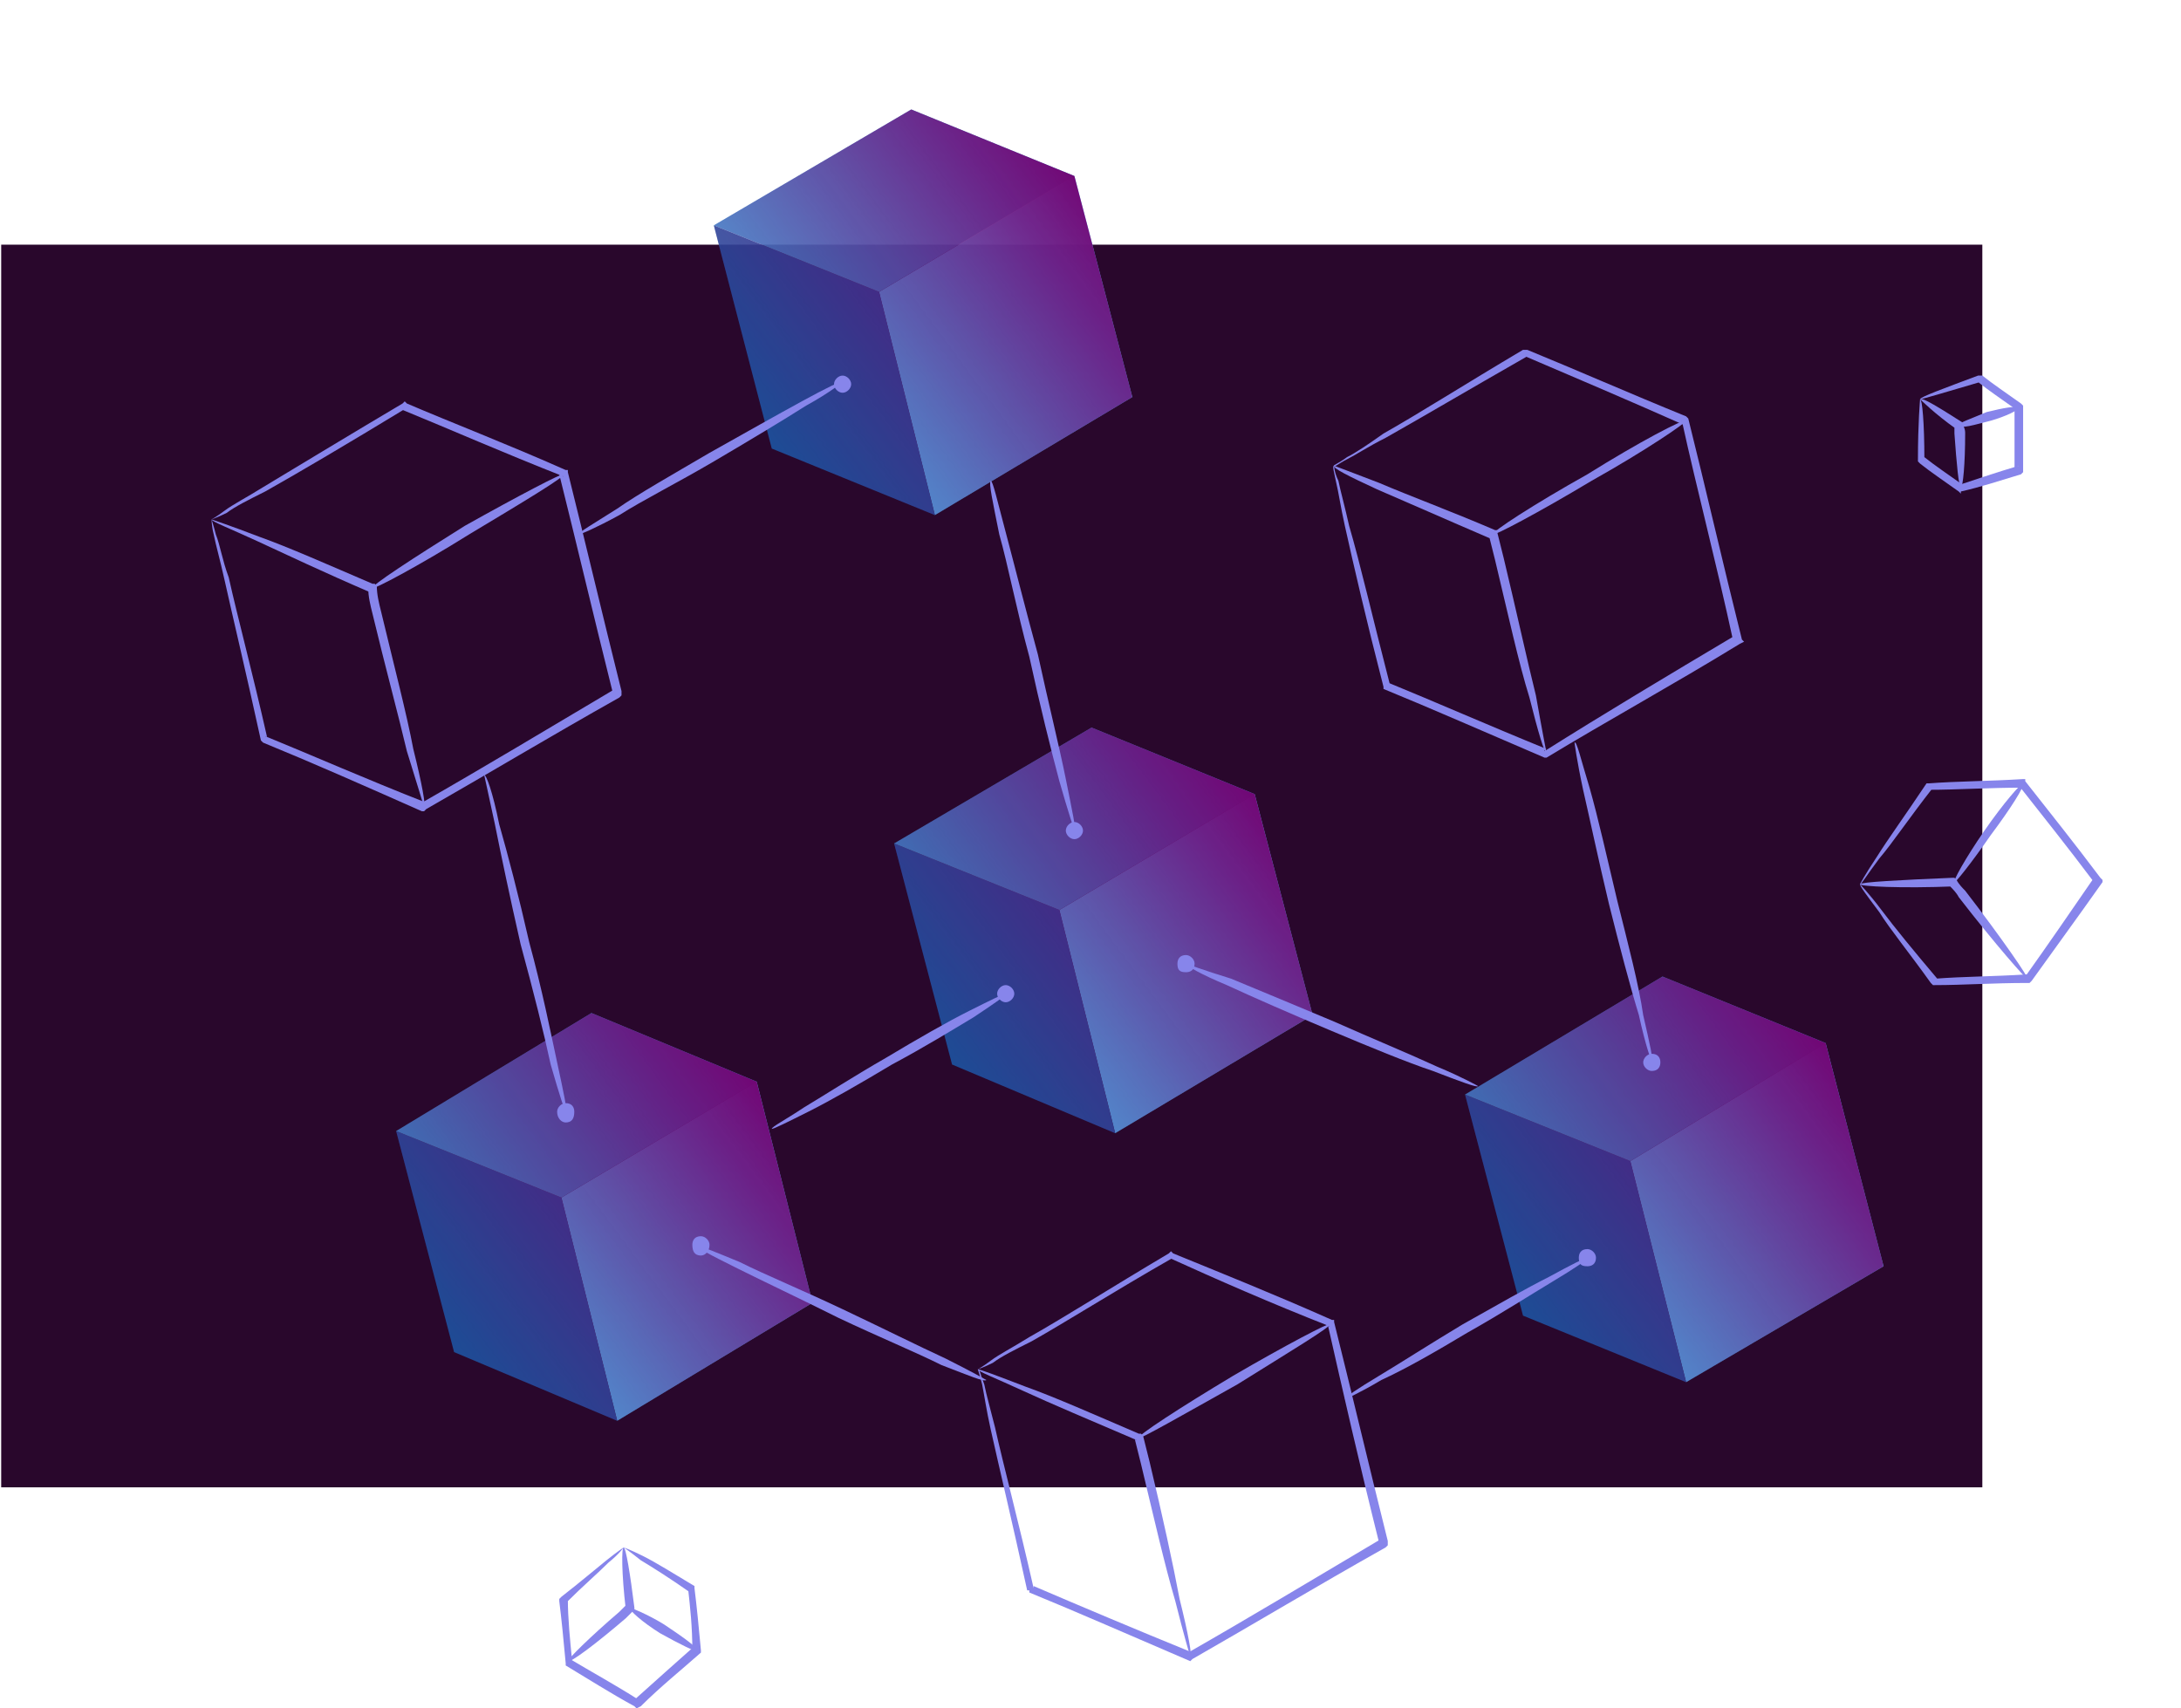 <?xml version="1.0" encoding="UTF-8"?>
<!DOCTYPE svg PUBLIC "-//W3C//DTD SVG 1.1//EN" "http://www.w3.org/Graphics/SVG/1.1/DTD/svg11.dtd">
<!-- Creator: CorelDRAW X7 -->
<svg xmlns="http://www.w3.org/2000/svg" xml:space="preserve" width="794px" height="622px" version="1.1" style="shape-rendering:geometricPrecision; text-rendering:geometricPrecision; image-rendering:optimizeQuality; fill-rule:evenodd; clip-rule:evenodd"
viewBox="0 0 1015 796"
 xmlns:xlink="http://www.w3.org/1999/xlink">
 <defs>
  <style type="text/css">
   <![CDATA[
    .fil6 {fill:none}
    .fil0 {fill:#29072C}
    .fil5 {fill:#730373;fill-rule:nonzero}
    .fil1 {fill:#8785EB;fill-rule:nonzero}
    .fil3 {fill:#1A59A5;fill-rule:nonzero;fill-opacity:0.871}
    .fil4 {fill:#349CDB;fill-rule:nonzero;fill-opacity:0.871}
    .fil2 {fill:#4DC4FF;fill-rule:nonzero;fill-opacity:0.871}
   ]]>
  </style>
   <mask id="id0">
  <linearGradient id="id1" gradientUnits="userSpaceOnUse" x1="509.307" y1="85.924" x2="349.652" y2="204.543">
   <stop offset="0" style="stop-opacity:1; stop-color:white"/>
   <stop offset="1" style="stop-opacity:0; stop-color:white"/>
  </linearGradient>
    <rect style="fill:url(#id1)" x="332" y="50" width="195" height="190"/>
   </mask>
   <mask id="id2">
  <linearGradient id="id3" gradientUnits="userSpaceOnUse" x1="361.086" y1="507.679" x2="201.431" y2="626.298">
   <stop offset="0" style="stop-opacity:1; stop-color:white"/>
   <stop offset="1" style="stop-opacity:0; stop-color:white"/>
  </linearGradient>
    <rect style="fill:url(#id3)" x="184" y="472" width="195" height="190"/>
   </mask>
   <mask id="id4">
  <linearGradient id="id5" gradientUnits="userSpaceOnUse" x1="859.233" y1="490.354" x2="699.58" y2="608.971">
   <stop offset="0" style="stop-opacity:1; stop-color:white"/>
   <stop offset="1" style="stop-opacity:0; stop-color:white"/>
  </linearGradient>
    <rect style="fill:url(#id5)" x="682" y="455" width="195" height="190"/>
   </mask>
    <mask id="id6">
  <linearGradient id="id7" gradientUnits="userSpaceOnUse" x1="593.235" y1="373.758" x2="433.58" y2="492.375">
   <stop offset="0" style="stop-opacity:1; stop-color:white"/>
   <stop offset="1" style="stop-opacity:0; stop-color:white"/>
  </linearGradient>
     <rect style="fill:url(#id7)" x="416" y="338" width="195" height="190"/>
    </mask>
 </defs>
 <g id="Layer_x0020_1">
  <rect class="fil0" y="114" width="923" height="579"/>
  <g id="_534839024">
   <path class="fil1" d="M290 721c0,0 3,1 9,4 6,3 14,8 24,14l0 0 0 1c1,8 2,18 3,29l0 1 0 0c-9,8 -19,16 -28,25l0 0 -2 1 -1 -1c-11,-6 -22,-13 -32,-19l0 -1 0 0c-1,-11 -2,-21 -3,-29l0 -1 1 -1c9,-7 16,-13 21,-17 5,-4 8,-6 8,-6 0,0 -2,3 -7,7 -5,5 -12,11 -20,19 0,-1 0,-1 1,-2 0,9 1,19 2,29 0,0 0,-1 -1,-1 10,6 21,12 32,19 -1,0 -1,0 -2,0l0 0c10,-9 19,-17 28,-25 0,1 0,2 -1,2 0,-11 -1,-20 -2,-29 0,1 1,1 1,2 -10,-7 -18,-12 -23,-15 -5,-4 -8,-6 -8,-6z"/>
   <path class="fil1" d="M264 774c0,-1 10,-11 24,-23 1,-1 2,-2 3,-3 0,1 0,1 0,2 -2,-17 -2,-29 -1,-29 1,0 3,12 5,28l0 1 -1 1c-1,1 -2,2 -3,3 -14,12 -26,21 -27,20z"/>
   <path class="fil1" d="M293 749c0,0 8,3 16,8 9,6 16,11 15,12 0,1 -8,-3 -17,-8 -8,-5 -15,-11 -14,-12z"/>
  </g>
  <g id="_534840104">
   <path class="fil1" d="M866 412c0,0 2,-4 8,-13 5,-8 13,-19 23,-34l0 0 1 0c13,-1 28,-1 44,-2l1 0 0 1c11,14 23,29 35,45l0 0 1 1 0 1c-12,17 -23,32 -33,46l-1 1 -1 0c-16,0 -30,1 -43,1l-1 0 -1 -1c-10,-14 -19,-25 -24,-33 -6,-8 -9,-12 -9,-13 0,0 4,4 10,12 6,8 15,19 26,32 0,0 -1,0 -1,0 13,-1 27,-1 43,-2 0,1 -1,1 -1,1 10,-14 21,-30 32,-46 0,1 0,2 0,2l0 0c-12,-16 -24,-31 -35,-45 1,1 2,1 2,1 -16,0 -31,1 -44,1 1,0 1,-1 2,-1 -11,14 -19,26 -25,33 -6,8 -9,13 -9,12z"/>
   <path class="fil1" d="M944 456c0,1 -15,-16 -32,-38 -1,-2 -3,-4 -4,-5 0,0 1,0 2,0 -25,1 -44,0 -44,-1 0,-1 19,-2 43,-3l1 0 1 1c1,2 3,4 4,5 17,22 30,41 29,41z"/>
   <path class="fil1" d="M910 411c-1,0 5,-11 14,-24 9,-13 17,-22 18,-22 1,1 -6,12 -15,24 -9,13 -17,23 -17,22z"/>
  </g>
  <g id="_534840848">
   <path class="fil1" d="M894 186c0,-1 11,-5 27,-11l1 0 1 0c5,4 11,8 18,13l1 1 0 1c0,9 0,18 0,29l0 0 0 1 -1 1c-10,3 -19,6 -28,8l0 1 -1 -1c-7,-5 -13,-9 -18,-13l-1 -1 0 -1c0,-17 1,-28 1,-28 1,0 2,11 2,28 0,0 0,0 0,-1 5,4 11,8 18,13 -1,0 -1,0 -2,0 9,-3 18,-6 28,-9 -1,0 -1,1 -2,2l0 0c0,-11 0,-20 0,-29 0,0 0,1 1,1 -7,-5 -13,-9 -18,-13 0,0 1,0 1,0 -17,5 -27,8 -28,8z"/>
   <path class="fil1" d="M913 227c-1,0 -2,-11 -3,-25 0,-1 0,-2 0,-3 1,0 1,1 1,1 -10,-7 -17,-14 -17,-14 1,-1 9,4 20,11l0 0 0 1c1,2 1,3 1,4 0,14 -1,25 -2,25z"/>
   <path class="fil1" d="M912 198c0,-1 6,-3 13,-6 8,-2 14,-3 15,-2 0,1 -6,4 -13,6 -8,2 -14,4 -15,2z"/>
  </g>
  <g id="_534841376">
   <path class="fil1" d="M455 638c0,0 2,-1 6,-4 4,-3 10,-6 18,-11 16,-9 38,-23 65,-39l1 -1 1 1c22,9 47,19 74,31l1 0 0 1c8,32 16,66 25,102l0 0 0 2 -1 1c-32,18 -62,36 -90,52l-1 1 0 0c-28,-12 -53,-23 -75,-32l0 -1 -1 0c-7,-32 -13,-57 -17,-75 -2,-9 -3,-16 -4,-21 -1,-4 -2,-7 -2,-7 1,0 1,2 3,7 1,5 3,12 5,20 4,18 11,44 18,75 0,0 0,-1 0,-1 21,9 47,20 74,31 0,0 -1,0 -2,0 28,-16 58,-34 90,-53 0,1 -1,1 -1,2l0 0c-9,-36 -17,-71 -24,-102 0,0 0,1 1,1 -28,-11 -53,-22 -75,-32 1,0 1,0 2,0 -28,16 -50,30 -66,39 -8,4 -14,7 -18,10 -4,2 -7,3 -7,3z"/>
   <path class="fil1" d="M554 772c0,0 -3,-10 -7,-26 -5,-17 -10,-39 -16,-64 -1,-4 -2,-8 -3,-12 0,1 1,1 1,1 -21,-9 -40,-17 -53,-23 -13,-6 -21,-9 -21,-10 1,0 9,3 22,8 14,5 32,13 53,22l1 0 1 1c1,4 2,8 3,12 6,25 11,48 14,64 4,16 6,27 5,27z"/>
   <path class="fil1" d="M530 670c-1,-1 19,-14 44,-29 24,-14 45,-25 45,-24 1,1 -19,13 -43,28 -25,14 -46,26 -46,25z"/>
  </g>
  <g id="_534842648">
   <polygon class="fil2" points="500,82 527,185 435,240 409,136 "/>
  </g>
  <g id="_534843440">
   <polygon class="fil3" points="435,240 359,209 332,105 409,136 "/>
  </g>
  <g id="_534844256">
   <polygon class="fil4" points="409,136 332,105 424,51 500,82 "/>
  </g>
  <polygon class="fil5" style="mask:url(#id0)" points="500,82 424,51 332,105 359,209 435,240 527,185 "/>
  <path class="fil1" d="M392 178c0,0 -6,5 -17,11 -11,7 -26,16 -43,26 -17,10 -33,18 -44,25 -11,6 -18,9 -19,9 0,-1 7,-5 18,-12 10,-7 26,-16 43,-26 16,-9 32,-18 43,-24 11,-6 19,-10 19,-9z"/>
  <g id="_534844424">
   <g>
    <g>
     <polygon class="fil2" points="352,504 378,607 287,662 261,558 "/>
    </g>
    <g>
     <polygon class="fil3" points="287,662 211,630 184,527 261,558 "/>
    </g>
    <g>
     <polygon class="fil4" points="261,558 184,527 275,472 352,504 "/>
    </g>
   </g>
  </g>
  <polygon class="fil5" style="mask:url(#id2)" points="352,504 275,472 184,527 211,630 287,662 378,607 "/>
  <g id="_534845432">
   <g>
    <g>
     <polygon class="fil2" points="850,486 877,590 785,644 759,541 "/>
    </g>
    <g>
     <polygon class="fil3" points="785,644 709,613 682,510 759,541 "/>
    </g>
    <g>
     <polygon class="fil4" points="759,541 682,510 774,455 850,486 "/>
    </g>
   </g>
  </g>
  <polygon class="fil5" style="mask:url(#id4)" points="850,486 774,455 682,510 709,613 785,644 877,590 "/>
  <g id="_534845912">
   <g>
    <g>
     <polygon class="fil2" points="584,370 611,473 519,528 493,424 "/>
    </g>
    <g>
     <polygon class="fil3" points="519,528 443,496 416,393 493,424 "/>
    </g>
    <g>
     <polygon class="fil4" points="493,424 416,393 508,339 584,370 "/>
    </g>
   </g>
  </g>
  <g id="_534848168">
   <polygon class="fil5" style="mask:url(#id6)" points="584,370 508,339 416,393 443,496 519,528 611,473 "/>
  </g>
  <path class="fil1" d="M468 463c0,1 -6,5 -15,11 -10,6 -23,14 -38,22 -15,9 -29,17 -39,22 -10,5 -16,8 -17,8 0,-1 6,-4 15,-10 10,-6 24,-15 38,-23 15,-9 29,-17 39,-22 10,-5 16,-8 17,-8z"/>
  <path class="fil1" d="M739 586c0,1 -6,5 -16,11 -10,6 -24,15 -40,24 -15,9 -29,17 -40,22 -10,6 -17,9 -17,9 0,-1 6,-5 16,-11 10,-6 24,-15 39,-24 16,-9 30,-17 40,-22 11,-6 17,-9 18,-9z"/>
  <path class="fil1" d="M500 387c0,0 -3,-9 -7,-23 -4,-15 -9,-35 -14,-58 -6,-22 -10,-43 -14,-57 -3,-15 -5,-24 -4,-25 1,0 3,9 7,24 4,15 9,35 15,57 5,23 10,43 13,58 3,15 5,24 4,24z"/>
  <path class="fil1" d="M263 518c0,1 -3,-8 -7,-22 -3,-14 -8,-34 -14,-56 -5,-22 -9,-41 -12,-56 -3,-14 -5,-23 -5,-23 1,0 4,8 7,23 4,14 9,33 14,55 6,22 10,42 13,56 3,14 5,23 4,23z"/>
  <path class="fil1" d="M769 495c0,0 -3,-8 -6,-22 -4,-13 -9,-32 -14,-52 -5,-21 -9,-40 -12,-53 -3,-14 -4,-22 -4,-22 1,-1 3,8 7,21 4,14 8,32 13,53 5,20 10,39 12,53 3,13 5,22 4,22z"/>
  <path class="fil1" d="M459 643c-1,1 -8,-2 -21,-7 -12,-6 -29,-13 -48,-22 -18,-9 -35,-17 -47,-23 -12,-6 -20,-10 -19,-11 0,0 8,3 20,8 12,6 29,13 48,22 19,9 35,17 48,23 12,6 19,10 19,10z"/>
  <path class="fil1" d="M688 506c0,1 -8,-2 -21,-7 -12,-4 -29,-11 -48,-19 -19,-8 -35,-15 -48,-21 -12,-5 -19,-9 -19,-10 0,0 8,3 21,7 12,5 29,12 48,20 18,8 35,15 48,21 12,5 19,9 19,9z"/>
  <path class="fil1" d="M556 449c0,3 -2,4 -4,4 -3,0 -4,-1 -4,-4 0,-2 1,-4 4,-4 2,0 4,2 4,4z"/>
  <path class="fil1" d="M504 387c0,2 -2,4 -4,4 -2,0 -4,-2 -4,-4 0,-2 2,-4 4,-4 2,0 4,2 4,4z"/>
  <path class="fil1" d="M472 463c0,2 -2,4 -4,4 -2,0 -4,-2 -4,-4 0,-2 2,-4 4,-4 2,0 4,2 4,4z"/>
  <path class="fil1" d="M330 580c0,3 -2,5 -4,5 -3,0 -4,-2 -4,-5 0,-2 1,-4 4,-4 2,0 4,2 4,4z"/>
  <path class="fil1" d="M267 518c0,3 -1,5 -4,5 -2,0 -4,-2 -4,-5 0,-2 2,-4 4,-4 3,0 4,2 4,4z"/>
  <path class="fil1" d="M773 495c0,2 -1,4 -4,4 -2,0 -4,-2 -4,-4 0,-2 2,-4 4,-4 3,0 4,2 4,4z"/>
  <path class="fil1" d="M396 179c0,2 -2,4 -4,4 -2,0 -4,-2 -4,-4 0,-2 2,-4 4,-4 2,0 4,2 4,4z"/>
  <path class="fil1" d="M743 586c0,3 -2,4 -4,4 -3,0 -4,-1 -4,-4 0,-2 1,-4 4,-4 2,0 4,2 4,4z"/>
  <g id="_534850472">
   <path class="fil1" d="M98 242c0,0 2,-1 6,-4 4,-3 10,-6 18,-11 15,-9 38,-23 65,-39l1 -1 1 1c21,9 47,19 74,31l1 0 0 1c8,32 16,66 25,102l0 0 0 2 -1 1c-32,18 -62,36 -90,52l-1 1 -1 0c-27,-12 -52,-23 -74,-32l-1 -1 0 0c-7,-32 -13,-57 -17,-75 -2,-9 -4,-16 -5,-21 -1,-4 -1,-7 -1,-7 0,0 1,3 2,7 2,5 3,12 6,20 4,18 11,44 18,75 0,0 0,-1 -1,-1 22,9 47,20 75,31 -1,0 -1,0 -2,0 28,-16 58,-34 90,-53 0,1 -1,2 -1,2l0 0c-9,-36 -17,-70 -25,-102 1,0 1,1 2,1 -28,-11 -53,-22 -75,-31 1,-1 1,-1 2,-1 -28,17 -50,30 -66,39 -8,4 -14,7 -18,10 -4,2 -7,3 -7,3z"/>
   <path class="fil1" d="M197 376c0,0 -3,-10 -8,-26 -4,-17 -10,-39 -16,-64 -1,-4 -2,-8 -2,-12 0,1 0,1 1,2 -21,-9 -40,-18 -53,-24 -13,-6 -21,-9 -21,-10 0,0 9,3 22,8 14,5 32,13 53,22l1 0 1 1c0,4 1,8 2,12 6,25 12,48 15,64 4,16 6,27 5,27z"/>
   <path class="fil1" d="M173 274c-1,-1 19,-14 43,-29 25,-14 46,-25 46,-24 1,1 -19,13 -44,28 -24,15 -45,26 -45,25z"/>
  </g>
  <g id="_534851648">
   <path class="fil1" d="M621 217c-1,0 2,-1 6,-4 4,-2 10,-6 17,-11 16,-9 38,-23 65,-39l1 0 1 0c22,9 47,20 74,31l1 1 0 0c8,32 16,67 25,103l0 0 1 1 -2 1c-31,19 -62,36 -90,53l0 0 -1 0c-28,-12 -53,-23 -75,-32l0 0 0 -1c-8,-31 -14,-57 -18,-75 -2,-9 -3,-16 -4,-20 -1,-5 -2,-8 -1,-8 0,0 0,3 2,7 1,5 3,12 5,21 5,17 11,43 19,74 -1,0 -1,0 -1,-1 22,9 47,20 74,31 0,0 -1,0 -1,1 27,-17 57,-35 89,-54 0,1 0,2 -1,3l0 0c-8,-37 -17,-71 -24,-103 0,1 1,1 1,2 -27,-12 -53,-23 -74,-32 0,0 1,0 1,0 -28,16 -50,29 -66,38 -8,4 -14,8 -18,10 -4,2 -6,4 -6,3z"/>
   <path class="fil1" d="M720 351c-1,0 -4,-10 -8,-26 -5,-16 -10,-39 -16,-64 -1,-4 -2,-8 -3,-12 0,1 1,1 1,2 -21,-9 -39,-17 -53,-23 -13,-6 -21,-10 -20,-11 0,0 8,3 21,8 14,6 33,13 54,22l1 0 0 1c1,4 2,8 3,12 6,25 11,48 15,64 3,17 5,27 5,27z"/>
   <path class="fil1" d="M695 249c-1,-1 19,-14 44,-28 24,-15 45,-26 46,-25 0,1 -19,14 -44,28 -25,15 -46,26 -46,25z"/>
  </g>
  <rect class="fil6" width="1015" height="781"/>
 </g>
</svg>
